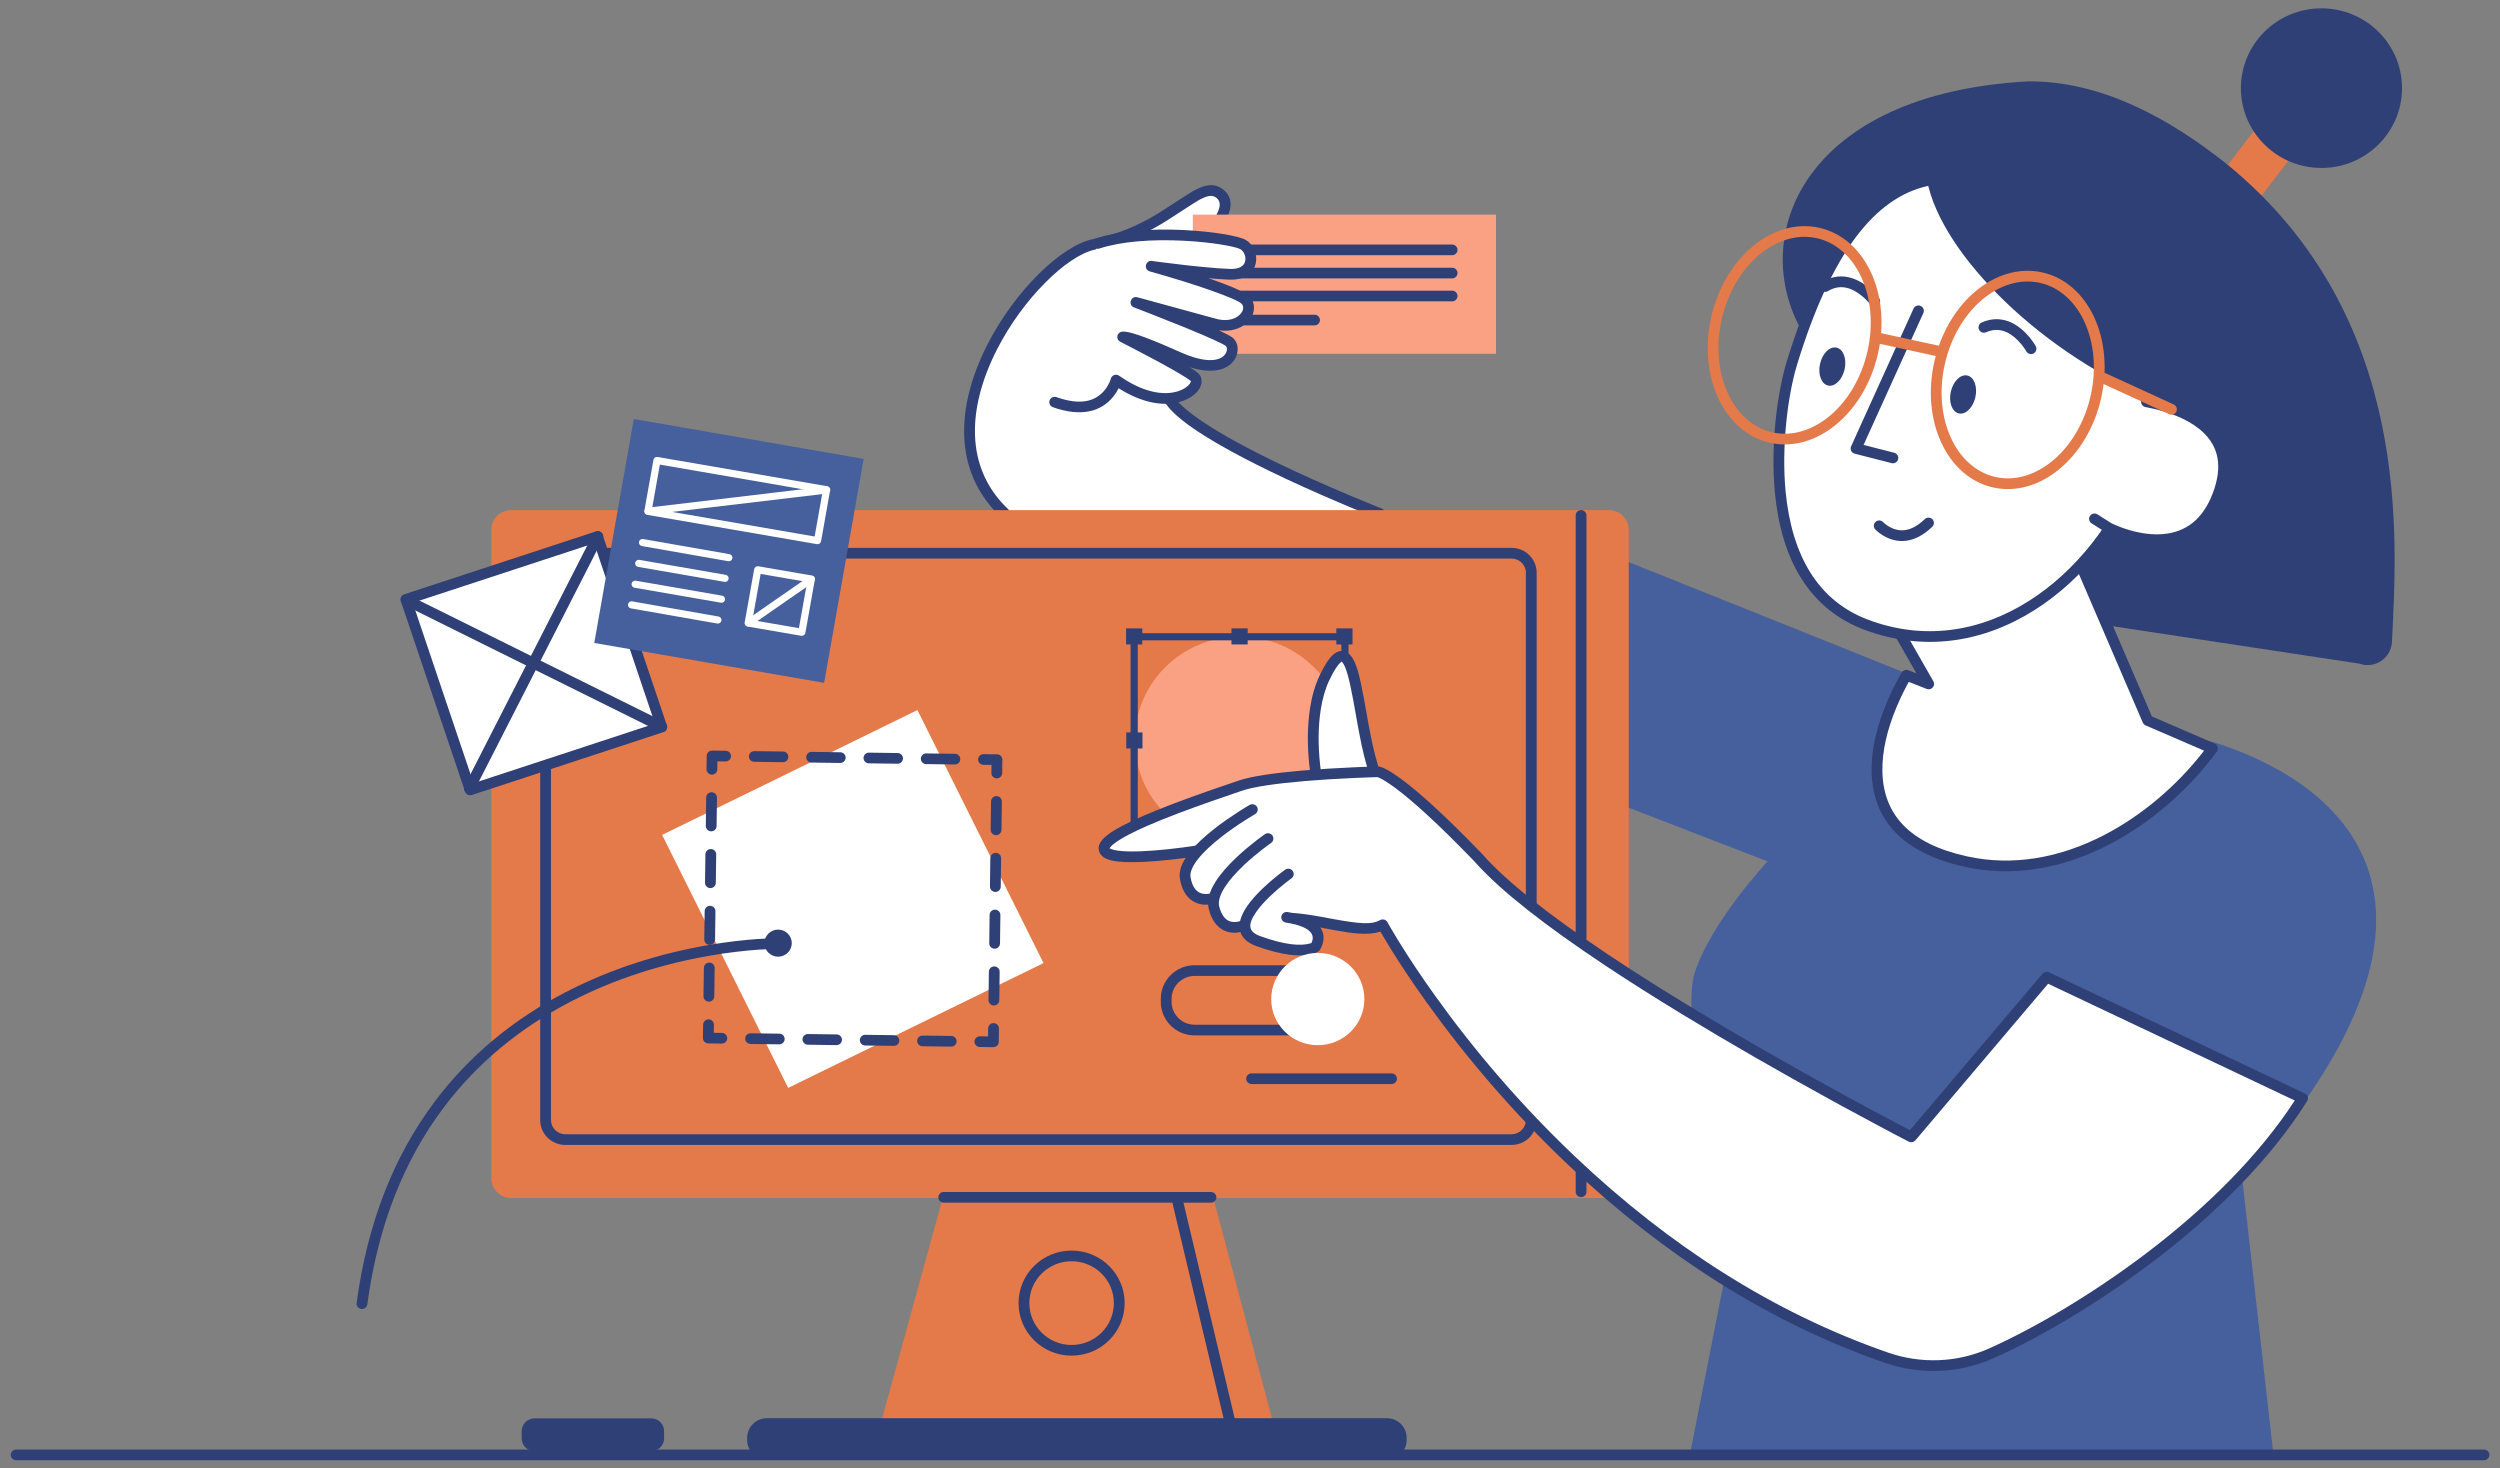 <svg width="172" height="101" viewBox="0 0 172 101" fill="none" xmlns="http://www.w3.org/2000/svg">
<rect x="0" y="0" width="172" height="101" fill="#808080" stroke="none"/>
<path fill-rule="evenodd" clip-rule="evenodd" d="M81.843 17.351C81.843 17.351 85.381 14.532 83.946 13.344C82.511 12.155 80.445 15.831 75.323 16.799C71.277 17.571 62.702 28.785 68.876 35.071C74.209 40.5 81.348 41.566 81.348 41.566L94.933 35.329C94.933 35.329 79.306 29.226 80.272 26.567C81.237 23.919 81.843 17.351 81.843 17.351Z" fill="white"/>
<path fill-rule="evenodd" clip-rule="evenodd" d="M82.107 13.132L82.067 13.155C81.637 13.404 80.046 14.466 79.565 14.753C78.208 15.563 76.888 16.114 75.372 16.415L75.252 16.439C73.022 16.864 69.802 20.039 67.936 23.702C65.693 28.104 65.696 32.36 68.61 35.328C69.651 36.388 70.803 37.329 72.047 38.159C74.067 39.507 76.229 40.501 78.391 41.198C79.104 41.427 79.769 41.608 80.372 41.746L80.485 41.772C80.658 41.81 80.816 41.843 80.958 41.871L81.135 41.904C81.208 41.917 81.261 41.925 81.293 41.93C81.365 41.941 81.438 41.931 81.504 41.9L95.089 35.663C95.378 35.53 95.373 35.125 95.09 34.996L95.028 34.971L94.746 34.859L94.441 34.736C93.974 34.547 93.456 34.334 92.901 34.1L92.781 34.05C91.063 33.325 89.346 32.557 87.744 31.781C86.539 31.197 85.448 30.63 84.496 30.09L84.377 30.022C81.768 28.528 80.402 27.293 80.621 26.691C80.951 25.785 81.257 24.403 81.54 22.663L81.557 22.56C81.739 21.427 81.901 20.215 82.041 19.002L82.092 18.552C82.104 18.443 82.115 18.336 82.126 18.232L82.184 17.679L82.198 17.537L82.187 17.546C82.274 17.474 82.37 17.391 82.473 17.299C82.767 17.038 83.062 16.755 83.338 16.459C83.717 16.053 84.031 15.656 84.259 15.275C84.787 14.39 84.836 13.602 84.184 13.062C83.612 12.588 82.97 12.655 82.107 13.132ZM75.334 17.173L75.392 17.161C77.052 16.847 78.485 16.256 79.948 15.383L80.002 15.35C80.579 14.999 82.154 13.948 82.468 13.774L82.55 13.73C83.123 13.426 83.44 13.404 83.708 13.626C84.011 13.877 83.986 14.288 83.62 14.901C83.423 15.231 83.139 15.589 82.793 15.96C82.534 16.237 82.256 16.505 81.977 16.752C81.912 16.81 81.85 16.863 81.793 16.913L81.709 16.984C81.661 17.024 81.627 17.051 81.61 17.064C81.532 17.127 81.482 17.218 81.473 17.318L81.435 17.705L81.399 18.052C81.374 18.289 81.347 18.541 81.316 18.805L81.303 18.919C81.174 20.041 81.026 21.163 80.86 22.219L80.824 22.444C80.543 24.19 80.239 25.572 79.922 26.442C79.507 27.586 81.007 28.942 84.006 30.659C85.001 31.229 86.148 31.826 87.418 32.441C88.937 33.178 90.558 33.906 92.185 34.597L92.61 34.777L92.996 34.939C93.207 35.027 93.411 35.111 93.609 35.192L94 35.352L81.296 41.185L81.211 41.17C81.067 41.144 80.903 41.111 80.718 41.07L80.648 41.055C80.037 40.918 79.356 40.735 78.621 40.498C76.52 39.822 74.42 38.856 72.462 37.549C71.259 36.747 70.146 35.837 69.142 34.815C66.486 32.111 66.484 28.184 68.598 24.033C70.353 20.588 73.373 17.595 75.334 17.173Z" fill="#2F4077"/>
<rect x="82.066" y="14.766" width="20.86" height="9.571" fill="#FAA184"/>
<path fill-rule="evenodd" clip-rule="evenodd" d="M90.442 21.652C90.647 21.652 90.813 21.817 90.813 22.02C90.813 22.216 90.658 22.376 90.464 22.387L90.442 22.388H84.738C84.533 22.388 84.367 22.223 84.367 22.02C84.367 21.824 84.521 21.664 84.716 21.653L84.738 21.652H90.442Z" fill="#2F4077"/>
<path fill-rule="evenodd" clip-rule="evenodd" d="M99.907 19.998C100.112 19.998 100.278 20.163 100.278 20.366C100.278 20.561 100.124 20.721 99.929 20.733L99.907 20.733H84.738C84.533 20.733 84.367 20.569 84.367 20.366C84.367 20.17 84.521 20.01 84.716 19.999L84.738 19.998H99.907Z" fill="#2F4077"/>
<path fill-rule="evenodd" clip-rule="evenodd" d="M99.907 18.418C100.112 18.418 100.278 18.583 100.278 18.786C100.278 18.981 100.124 19.142 99.929 19.153L99.907 19.153H84.738C84.533 19.153 84.367 18.989 84.367 18.786C84.367 18.59 84.521 18.43 84.716 18.419L84.738 18.418H99.907Z" fill="#2F4077"/>
<path fill-rule="evenodd" clip-rule="evenodd" d="M99.907 16.824C100.112 16.824 100.278 16.989 100.278 17.192C100.278 17.388 100.124 17.548 99.929 17.559L99.907 17.559H84.738C84.533 17.559 84.367 17.395 84.367 17.192C84.367 16.996 84.521 16.836 84.716 16.825L84.738 16.824H99.907Z" fill="#2F4077"/>
<path fill-rule="evenodd" clip-rule="evenodd" d="M75.52 16.751C78.985 15.623 84.738 16.383 85.517 16.825C86.297 17.266 86.421 18.932 84.602 18.871C82.783 18.81 79.207 18.32 79.207 18.32C81.929 19.079 85.295 20.182 85.715 20.673C86.359 21.42 85.282 22.829 83.439 22.253L78.156 20.807C78.156 20.807 83.934 23.013 84.565 23.516C85.196 24.03 84.565 26.138 81.063 24.57C77.562 23.001 77.24 23.185 77.24 23.185C77.24 23.185 81.422 25.305 82.165 25.93C82.907 26.555 80.556 28.798 76.782 26.151C76.782 26.151 76.09 28.92 72.563 27.67" fill="white"/>
<path fill-rule="evenodd" clip-rule="evenodd" d="M75.404 16.401C76.986 15.886 79.128 15.714 81.424 15.825L81.546 15.832C83.431 15.931 85.204 16.223 85.702 16.505C86.235 16.806 86.529 17.495 86.397 18.111C86.244 18.832 85.583 19.271 84.589 19.238L84.451 19.233C84.098 19.217 83.678 19.188 83.201 19.146L83.143 19.141L83.429 19.241C84.771 19.713 85.718 20.132 85.984 20.418L85.998 20.433C86.456 20.965 86.325 21.726 85.758 22.232C85.298 22.642 84.635 22.826 83.895 22.73L83.848 22.723L84.001 22.794C84.374 22.969 84.632 23.108 84.771 23.208L84.801 23.231C85.344 23.674 85.248 24.611 84.591 25.114C84.003 25.564 83.096 25.639 81.925 25.287L81.845 25.262L81.939 25.322C82.134 25.446 82.285 25.55 82.388 25.635L82.405 25.649C82.751 25.941 82.749 26.403 82.475 26.805C82.237 27.154 81.811 27.448 81.281 27.616C80.103 27.992 78.613 27.739 77.022 26.75L76.959 26.711L76.931 26.768C76.847 26.93 76.746 27.091 76.626 27.245L76.58 27.303C75.736 28.338 74.364 28.698 72.438 28.015C72.245 27.947 72.145 27.737 72.214 27.546C72.283 27.354 72.495 27.255 72.688 27.323C74.32 27.902 75.359 27.629 76.002 26.841C76.144 26.666 76.255 26.479 76.337 26.291C76.36 26.239 76.379 26.191 76.395 26.147L76.406 26.114C76.415 26.085 76.421 26.067 76.422 26.061C76.485 25.81 76.784 25.7 76.997 25.85C78.578 26.959 80.001 27.252 81.053 26.916C81.433 26.796 81.721 26.598 81.86 26.394C81.908 26.323 81.93 26.263 81.93 26.225L81.93 26.216C81.93 26.214 81.929 26.213 81.927 26.212L81.895 26.186C81.626 25.972 80.911 25.549 79.898 24.997L79.581 24.825C79.093 24.561 78.574 24.287 78.051 24.016L77.703 23.836L77.071 23.511C76.809 23.379 76.8 23.011 77.055 22.866C77.093 22.844 77.134 22.829 77.177 22.82L77.201 22.817C77.575 22.763 78.596 23.078 80.775 24.038L81.216 24.234C82.66 24.881 83.645 24.908 84.137 24.532C84.44 24.301 84.478 23.921 84.332 23.802C84.138 23.647 83.18 23.213 81.763 22.63L81.356 22.464L81.247 22.42C80.613 22.162 79.937 21.894 79.257 21.628L78.689 21.407L78.022 21.15C77.59 20.985 77.794 20.349 78.233 20.447L78.255 20.452L83.538 21.898L83.55 21.902C84.273 22.128 84.889 22.017 85.261 21.685C85.551 21.427 85.606 21.111 85.433 20.91C85.134 20.562 82.22 19.542 79.107 18.673C78.669 18.551 78.796 17.914 79.235 17.952L79.842 18.032L79.917 18.041C80.424 18.107 80.958 18.172 81.492 18.233L81.823 18.27C81.986 18.288 82.147 18.305 82.304 18.321L82.641 18.355C83.44 18.435 84.112 18.486 84.615 18.503C85.269 18.525 85.597 18.307 85.671 17.959C85.737 17.649 85.581 17.283 85.333 17.143C84.972 16.939 83.274 16.66 81.506 16.566C79.247 16.446 77.142 16.609 75.636 17.099C75.442 17.163 75.232 17.058 75.168 16.865C75.104 16.672 75.21 16.464 75.404 16.401Z" fill="#2F4077"/>
<path fill-rule="evenodd" clip-rule="evenodd" d="M116.263 100.085L118.961 86.371C118.961 86.371 115.447 70.428 116.598 66.911C117.748 63.394 121.608 59.264 121.608 59.264L110.547 54.987L110.362 38.014C112.378 38.773 132.694 46.947 132.694 46.947C132.694 46.947 149.731 50.244 152.491 51.126C160.001 53.541 171.99 61.249 154.272 81.139L156.4 99.975" fill="#465F9D"/>
<path fill-rule="evenodd" clip-rule="evenodd" d="M130.579 43.357L132.694 47.058L131.16 46.457C130.801 47.082 124.838 56.984 135.243 59.276C142.06 60.783 148.643 56.359 152.218 51.494L147.764 49.57L143.063 38.639L130.579 43.357Z" fill="white"/>
<path fill-rule="evenodd" clip-rule="evenodd" d="M130.446 43.012L130.425 43.02C130.228 43.109 130.147 43.347 130.256 43.536L131.854 46.332L131.297 46.114C131.132 46.05 130.945 46.109 130.849 46.255L130.787 46.361L130.733 46.456L130.705 46.505C130.628 46.641 130.549 46.785 130.466 46.943C130.24 47.372 130.02 47.832 129.814 48.323C129.133 49.945 128.736 51.565 128.766 53.092C128.831 56.343 130.821 58.677 135.163 59.633C138.462 60.363 141.874 59.78 145.118 58.099C147.982 56.615 150.599 54.321 152.518 51.709L152.531 51.69C152.653 51.502 152.577 51.247 152.367 51.156L148.048 49.29L143.404 38.493C143.326 38.311 143.117 38.223 142.93 38.294L130.446 43.012ZM142.861 39.107L147.423 49.713L147.434 49.736C147.473 49.811 147.537 49.871 147.616 49.906L151.641 51.644L151.616 51.677C149.794 54.033 147.386 56.094 144.774 57.447C141.678 59.052 138.441 59.605 135.324 58.916C131.311 58.032 129.567 55.984 129.509 53.078C129.48 51.667 129.854 50.141 130.499 48.606C130.697 48.135 130.908 47.694 131.124 47.283L131.163 47.209C131.189 47.16 131.215 47.112 131.24 47.066L131.324 46.915L132.558 47.398L132.577 47.405C132.895 47.512 133.186 47.171 133.017 46.875L131.114 43.546L142.861 39.107Z" fill="#2F4077"/>
<path fill-rule="evenodd" clip-rule="evenodd" d="M65.028 81.811L60.512 98.232H87.683L83.278 81.676L65.028 81.811Z" fill="#E4794A"/>
<path fill-rule="evenodd" clip-rule="evenodd" d="M73.726 86.039C71.71 86.039 70.076 87.658 70.076 89.654C70.076 91.651 71.71 93.269 73.726 93.269C75.742 93.269 77.376 91.651 77.376 89.654C77.376 87.658 75.742 86.039 73.726 86.039ZM73.726 86.774C75.332 86.774 76.634 88.064 76.634 89.654C76.634 91.245 75.332 92.534 73.726 92.534C72.121 92.534 70.819 91.245 70.819 89.654C70.819 88.064 72.121 86.774 73.726 86.774Z" fill="#2F4077"/>
<path fill-rule="evenodd" clip-rule="evenodd" d="M80.892 82.115C81.084 82.07 81.277 82.183 81.332 82.368L81.338 82.389L84.976 97.708C85.022 97.905 84.899 98.103 84.699 98.15C84.507 98.195 84.314 98.082 84.259 97.897L84.253 97.876L80.615 82.557C80.569 82.36 80.692 82.162 80.892 82.115Z" fill="#2F4077"/>
<path fill-rule="evenodd" clip-rule="evenodd" d="M110.696 82.424H35.161C34.419 82.424 33.8 81.811 33.8 81.076V36.444C33.8 35.696 34.419 35.096 35.161 35.096H110.696C111.438 35.096 112.057 35.696 112.057 36.444V81.076C112.057 81.811 111.451 82.424 110.696 82.424Z" fill="#E4794A"/>
<path fill-rule="evenodd" clip-rule="evenodd" d="M103.99 37.693H38.897C37.938 37.693 37.165 38.459 37.165 39.409V77.056C37.165 78.007 37.938 78.772 38.897 78.772H103.99C104.95 78.772 105.722 78.007 105.722 77.056V39.409C105.722 38.459 104.95 37.693 103.99 37.693ZM38.897 38.429H103.99C104.54 38.429 104.98 38.864 104.98 39.409V77.056C104.98 77.601 104.54 78.037 103.99 78.037H38.897C38.348 78.037 37.908 77.601 37.908 77.056V39.409C37.908 38.864 38.348 38.429 38.897 38.429Z" fill="#2F4077"/>
<path fill-rule="evenodd" clip-rule="evenodd" d="M108.778 35.096C108.976 35.096 109.137 35.249 109.149 35.442L109.149 35.463V81.995C109.149 82.198 108.983 82.363 108.778 82.363C108.58 82.363 108.419 82.21 108.407 82.017L108.407 81.995V35.463C108.407 35.26 108.573 35.096 108.778 35.096Z" fill="#2F4077"/>
<path fill-rule="evenodd" clip-rule="evenodd" d="M83.315 82.008C83.52 82.008 83.686 82.172 83.686 82.376C83.686 82.571 83.532 82.731 83.337 82.743L83.315 82.743H64.929C64.724 82.743 64.558 82.579 64.558 82.376C64.558 82.18 64.713 82.02 64.908 82.008L64.929 82.008H83.315Z" fill="#2F4077"/>
<path fill-rule="evenodd" clip-rule="evenodd" d="M85.282 58.088C89.266 58.088 92.496 54.889 92.496 50.943C92.496 46.998 89.266 43.799 85.282 43.799C81.299 43.799 78.069 46.998 78.069 50.943C78.069 54.889 81.299 58.088 85.282 58.088Z" fill="#FAA184"/>
<rect x="77.488" y="50.391" width="1.114" height="1.103" fill="#2F4077"/>
<rect x="91.889" y="50.391" width="1.114" height="1.103" fill="#2F4077"/>
<rect x="84.726" y="57.598" width="1.114" height="1.103" fill="#2F4077"/>
<rect x="84.726" y="43.234" width="1.114" height="1.103" fill="#2F4077"/>
<path fill-rule="evenodd" clip-rule="evenodd" d="M92.533 43.565H78.032C77.895 43.565 77.785 43.674 77.785 43.81V58.136C77.785 58.271 77.895 58.381 78.032 58.381H92.533C92.669 58.381 92.78 58.271 92.78 58.136V43.81C92.78 43.674 92.669 43.565 92.533 43.565ZM92.285 44.054V57.89H78.279V44.054H92.285Z" fill="#2F4077"/>
<rect x="77.475" y="43.234" width="1.114" height="1.103" fill="#2F4077"/>
<rect x="91.939" y="43.234" width="1.114" height="1.103" fill="#2F4077"/>
<rect x="77.475" y="57.621" width="1.114" height="1.103" fill="#2F4077"/>
<rect x="91.939" y="57.621" width="1.114" height="1.103" fill="#2F4077"/>
<path fill-rule="evenodd" clip-rule="evenodd" d="M95.416 100.428H52.767C52.012 100.428 51.406 99.827 51.406 99.08V98.92C51.406 98.173 52.012 97.572 52.767 97.572H95.416C96.17 97.572 96.777 98.173 96.777 98.92V99.08C96.777 99.827 96.17 100.428 95.416 100.428Z" fill="#2F4077"/>
<path fill-rule="evenodd" clip-rule="evenodd" d="M90.541 53.294C90.541 53.294 89.848 49.312 91.122 46.64C93.931 40.733 93.077 54.312 95.923 54.826" fill="white"/>
<path fill-rule="evenodd" clip-rule="evenodd" d="M91.785 44.989C92.189 44.675 92.629 44.734 92.941 45.118C93.301 45.56 93.528 46.382 93.839 48.068L94.173 49.932L94.222 50.193C94.743 52.929 95.271 54.309 95.968 54.461L95.99 54.465C96.191 54.502 96.325 54.693 96.288 54.893C96.251 55.093 96.058 55.225 95.856 55.188C95.155 55.062 94.653 54.414 94.249 53.329C93.962 52.558 93.734 51.617 93.478 50.253L93.399 49.823C93.312 49.342 93.164 48.503 93.136 48.35L93.096 48.133C92.824 46.672 92.612 45.903 92.374 45.594L92.331 45.539C92.311 45.515 92.306 45.517 92.277 45.541L92.244 45.567C92.044 45.723 91.776 46.129 91.458 46.798C91.178 47.383 90.983 48.072 90.864 48.842C90.679 50.039 90.688 51.326 90.816 52.54L90.831 52.679C90.844 52.793 90.858 52.898 90.871 52.995L90.892 53.139L90.907 53.233C90.941 53.433 90.806 53.623 90.604 53.657C90.402 53.692 90.21 53.557 90.175 53.357L90.16 53.267C90.156 53.236 90.15 53.198 90.144 53.156C90.121 52.997 90.099 52.816 90.078 52.616C89.944 51.345 89.934 49.999 90.13 48.731C90.259 47.895 90.474 47.139 90.787 46.484C91.15 45.72 91.471 45.234 91.785 44.989Z" fill="#2F4077"/>
<path fill-rule="evenodd" clip-rule="evenodd" d="M140.811 67.23L131.494 78.222C131.494 78.222 107.912 66.065 101.726 59.031C96.059 53.149 94.797 53.1 94.797 53.1C94.797 53.1 87.571 53.271 85.295 54.068C83.018 54.852 75.558 57.303 75.978 58.48C76.275 59.313 80.346 58.847 82.437 58.529L86.371 63.627C86.371 63.627 88.227 63.1 89.291 63.21C91.481 63.431 93.906 64.301 95.131 63.627C95.131 63.627 107.083 85.538 129.774 93.406C132.138 94.227 134.723 94.129 137 93.112C142.63 90.6 153.072 84.043 158.417 75.563L140.811 67.23Z" fill="white"/>
<path fill-rule="evenodd" clip-rule="evenodd" d="M85.258 53.69L83.353 54.344L83.307 54.36C82.405 54.674 81.592 54.967 80.82 55.26L80.54 55.367C79.895 55.615 79.304 55.854 78.771 56.084L78.658 56.133C76.414 57.114 75.351 57.824 75.628 58.601C75.85 59.223 76.829 59.37 78.549 59.302L78.67 59.297C79.68 59.251 80.882 59.123 82.063 58.954L82.275 58.923L86.076 63.848C86.164 63.962 86.309 64.014 86.449 63.984L86.64 63.934C86.665 63.927 86.691 63.92 86.718 63.914C86.912 63.864 87.123 63.815 87.343 63.769C87.655 63.703 87.959 63.65 88.243 63.614C88.647 63.562 88.992 63.547 89.252 63.574C89.549 63.604 89.863 63.647 90.219 63.706L90.443 63.743C90.61 63.772 90.784 63.803 91.011 63.846L91.935 64.017C92.649 64.145 92.989 64.192 93.426 64.225L93.498 64.23C94.07 64.267 94.544 64.232 94.94 64.105L94.971 64.095L95.017 64.174C95.191 64.475 95.4 64.823 95.642 65.216L95.793 65.457C96.454 66.514 97.231 67.677 98.123 68.924C100.867 72.756 104.134 76.588 107.916 80.166C114.35 86.251 121.6 90.96 129.652 93.751C132.111 94.606 134.795 94.499 137.153 93.445C140.393 92 144.396 89.623 148.041 86.866C152.536 83.465 156.25 79.693 158.732 75.756C158.849 75.57 158.777 75.324 158.577 75.23L140.971 66.896L140.949 66.887C140.801 66.828 140.63 66.869 140.527 66.992L131.402 77.758L130.738 77.41L130.327 77.193C129.26 76.629 128.072 75.99 126.792 75.291C123.136 73.292 119.48 71.201 116.069 69.122L115.613 68.844C113.953 67.826 112.394 66.836 110.953 65.88L110.578 65.631C106.568 62.951 103.626 60.631 102.006 58.788L101.994 58.776L101.746 58.519C99.421 56.12 97.674 54.535 96.421 53.609L96.324 53.538C95.564 52.986 95.103 52.762 94.845 52.733L94.823 52.731L94.805 52.73L94.778 52.731L94.399 52.742L93.951 52.757C93.711 52.766 93.456 52.776 93.19 52.788C91.992 52.841 90.794 52.913 89.675 53.008L89.575 53.016C87.618 53.185 86.129 53.405 85.258 53.69ZM94.766 53.467L94.772 53.469C94.811 53.48 94.863 53.501 94.929 53.532L94.958 53.546C95.194 53.661 95.513 53.859 95.925 54.16L96.02 54.23C97.234 55.134 98.939 56.685 101.211 59.029L101.451 59.276L101.551 59.389C103.278 61.31 106.31 63.679 110.413 66.407L110.54 66.491C112.121 67.54 113.841 68.628 115.68 69.749C118.98 71.76 122.506 73.78 126.041 75.719L126.752 76.109C127.756 76.656 128.7 77.164 129.57 77.626L130.229 77.975C130.448 78.09 130.65 78.196 130.835 78.293L131.323 78.547L131.344 78.557C131.494 78.623 131.672 78.583 131.778 78.457L140.91 67.682L157.879 75.714L157.863 75.739C155.437 79.459 151.876 83.038 147.59 86.282C143.99 89.005 140.035 91.352 136.848 92.775C134.665 93.75 132.178 93.85 129.897 93.058C121.953 90.303 114.791 85.652 108.429 79.634C104.684 76.091 101.447 72.294 98.728 68.498C97.778 67.17 96.959 65.937 96.275 64.832L96.175 64.669C95.995 64.375 95.836 64.109 95.698 63.871L95.588 63.683C95.566 63.644 95.545 63.607 95.526 63.573L95.458 63.45C95.363 63.277 95.148 63.209 94.971 63.293L94.912 63.324C94.347 63.616 93.612 63.574 91.679 63.222L90.836 63.066C90.695 63.04 90.57 63.018 90.442 62.997C90.029 62.928 89.669 62.877 89.329 62.843C89.002 62.809 88.604 62.826 88.147 62.885C87.842 62.924 87.52 62.98 87.189 63.049L87.091 63.07C86.928 63.105 86.771 63.142 86.622 63.179L86.515 63.206L82.732 58.304C82.649 58.197 82.514 58.143 82.38 58.164C81.043 58.367 79.643 58.523 78.52 58.567L78.364 58.572C77.751 58.592 77.246 58.574 76.874 58.519C76.672 58.488 76.516 58.447 76.412 58.399L76.393 58.39C76.375 58.381 76.359 58.372 76.347 58.364L76.342 58.359L76.346 58.352C76.356 58.334 76.371 58.31 76.393 58.283C76.485 58.168 76.653 58.026 76.889 57.868C77.339 57.568 78.011 57.223 78.874 56.843L78.958 56.806C79.582 56.533 80.294 56.247 81.085 55.947C81.802 55.675 82.557 55.402 83.386 55.112L85.417 54.413C86.21 54.136 87.728 53.911 89.738 53.74C90.767 53.653 91.865 53.585 92.968 53.534L93.447 53.513C93.704 53.502 93.949 53.493 94.179 53.485L94.652 53.47L94.766 53.467Z" fill="#2F4077"/>
<path fill-rule="evenodd" clip-rule="evenodd" d="M86.161 55.697C86.161 55.697 81.2 58.528 81.546 60.428C81.892 62.327 83.414 61.812 83.414 61.812" fill="white"/>
<path fill-rule="evenodd" clip-rule="evenodd" d="M86.483 55.514C86.581 55.684 86.528 55.898 86.365 56.005L86.186 56.111L86.154 56.13C85.999 56.223 85.825 56.33 85.638 56.449C85.104 56.79 84.57 57.16 84.073 57.545C83.36 58.098 82.786 58.634 82.403 59.127C82.018 59.624 81.853 60.045 81.911 60.363C82.024 60.983 82.264 61.306 82.587 61.439C82.785 61.52 83.008 61.526 83.214 61.484C83.231 61.481 83.247 61.477 83.261 61.474L83.294 61.465C83.488 61.399 83.699 61.502 83.765 61.694C83.832 61.886 83.728 62.095 83.534 62.161L83.502 62.171C83.466 62.182 83.418 62.194 83.361 62.205C83.023 62.273 82.658 62.263 82.303 62.118C81.734 61.885 81.337 61.349 81.181 60.493C81.078 59.929 81.314 59.324 81.814 58.679C82.242 58.128 82.858 57.553 83.616 56.966C84.132 56.566 84.684 56.184 85.236 55.831L85.378 55.741C85.494 55.668 85.605 55.6 85.708 55.538L85.893 55.427L85.976 55.379C86.153 55.278 86.38 55.338 86.483 55.514Z" fill="#2F4077"/>
<path fill-rule="evenodd" clip-rule="evenodd" d="M87.237 57.695C87.237 57.695 83.043 60.587 83.525 62.462C84.008 64.338 85.493 63.7 85.493 63.7" fill="white"/>
<path fill-rule="evenodd" clip-rule="evenodd" d="M87.542 57.484C87.659 57.65 87.618 57.88 87.449 57.996L87.345 58.069L87.295 58.105C87.17 58.196 87.03 58.3 86.879 58.417C86.449 58.75 86.018 59.111 85.617 59.487C85.034 60.035 84.566 60.565 84.257 61.055C83.923 61.583 83.798 62.03 83.885 62.37C84.032 62.943 84.273 63.247 84.576 63.37C84.782 63.454 85.016 63.453 85.237 63.395C85.279 63.384 85.311 63.374 85.33 63.367L85.345 63.361C85.533 63.281 85.752 63.366 85.833 63.553C85.915 63.739 85.828 63.955 85.64 64.036C85.593 64.056 85.52 64.082 85.425 64.107C85.06 64.201 84.67 64.204 84.293 64.05C83.76 63.833 83.368 63.338 83.166 62.552C83.019 61.98 83.197 61.347 83.628 60.665C83.975 60.115 84.482 59.54 85.107 58.953C85.526 58.56 85.975 58.184 86.423 57.837L86.538 57.749C86.652 57.662 86.758 57.583 86.857 57.512L86.934 57.456L87.025 57.392C87.193 57.276 87.425 57.317 87.542 57.484Z" fill="#2F4077"/>
<path fill-rule="evenodd" clip-rule="evenodd" d="M88.635 60.133C88.635 60.133 83.637 63.687 86.582 64.753C89.526 65.819 90.491 65.157 90.491 65.157C90.491 65.157 91.605 63.576 88.524 63.111" fill="white"/>
<path fill-rule="evenodd" clip-rule="evenodd" d="M88.937 59.919C89.052 60.078 89.021 60.296 88.871 60.418L88.756 60.502L88.731 60.521C88.631 60.595 88.521 60.68 88.401 60.775C88.06 61.045 87.719 61.337 87.402 61.64C86.978 62.045 86.632 62.435 86.39 62.796C85.829 63.633 85.886 64.11 86.709 64.408C88.383 65.014 89.493 65.101 90.14 64.907L90.181 64.894C90.194 64.89 90.205 64.886 90.215 64.883L90.225 64.879L90.239 64.85L90.248 64.83C90.335 64.628 90.345 64.428 90.245 64.249C90.059 63.916 89.508 63.632 88.468 63.475C88.265 63.444 88.126 63.257 88.157 63.056C88.188 62.855 88.377 62.717 88.58 62.748C89.825 62.936 90.576 63.323 90.894 63.892C91.122 64.299 91.099 64.726 90.931 65.118C90.883 65.229 90.834 65.314 90.796 65.368C90.77 65.404 90.739 65.435 90.703 65.46C90.634 65.507 90.519 65.562 90.355 65.611C89.539 65.855 88.269 65.756 86.454 65.099C85.101 64.609 84.976 63.575 85.772 62.389C86.048 61.978 86.428 61.549 86.886 61.111C87.222 60.791 87.58 60.484 87.938 60.2C88.027 60.129 88.112 60.064 88.191 60.003L88.311 59.914L88.419 59.835C88.585 59.716 88.817 59.754 88.937 59.919Z" fill="#2F4077"/>
<path fill-rule="evenodd" clip-rule="evenodd" d="M123.279 24.999C122.487 27.597 120.223 39.925 128.413 42.989C136.604 46.053 144.312 39.913 147.22 32.315C150.127 24.717 148.309 17.303 143.162 15.244C138.027 13.185 129.02 6.188 123.279 24.999Z" fill="white"/>
<path fill-rule="evenodd" clip-rule="evenodd" d="M132.444 12.082C128.555 12.959 125.413 16.863 122.996 24.654L122.923 24.892C122.262 27.063 121.809 30.693 122.108 33.853C122.55 38.517 124.484 41.911 128.282 43.332C132.273 44.825 136.364 44.264 139.998 41.959C143.325 39.849 146.059 36.384 147.567 32.444C150.526 24.712 148.689 17.057 143.301 14.902L143.157 14.844C142.882 14.73 142.582 14.598 142.213 14.428L141.81 14.24C141.469 14.081 140.814 13.773 140.574 13.663L140.362 13.566C138.934 12.916 137.84 12.5 136.711 12.22C135.196 11.844 133.79 11.779 132.444 12.082ZM123.612 25.177L123.634 25.104C125.991 17.381 128.992 13.614 132.609 12.799C133.831 12.524 135.121 12.583 136.531 12.933C137.633 13.207 138.716 13.622 140.157 14.282L140.634 14.503C141.05 14.697 141.609 14.96 141.696 15L141.98 15.131C142.387 15.318 142.714 15.46 143.022 15.584C147.972 17.564 149.705 24.783 146.873 32.184C145.42 35.98 142.787 39.317 139.598 41.34C136.154 43.524 132.307 44.051 128.545 42.644C125.056 41.339 123.265 38.196 122.847 33.784C122.561 30.761 122.989 27.271 123.612 25.177Z" fill="#2F4077"/>
<rect width="3.132" height="5.509" transform="matrix(0.799 0.602 -0.609 0.793 155.526 8.412)" fill="#E4794A"/>
<path fill-rule="evenodd" clip-rule="evenodd" d="M159.716 11.555C162.777 11.555 165.259 9.097 165.259 6.064C165.259 3.032 162.777 0.574 159.716 0.574C156.655 0.574 154.173 3.032 154.173 6.064C154.173 9.097 156.655 11.555 159.716 11.555Z" fill="#2F4077"/>
<path fill-rule="evenodd" clip-rule="evenodd" d="M153.258 11.333C149.237 8.123 144.56 5.561 139.549 5.598C124.095 6.431 120.223 16.235 123.996 22.828C126.508 15.794 129.552 13.086 132.583 12.424C133.585 17.596 140.687 24.483 148.457 27.571C148.445 27.645 148.432 27.718 148.42 27.792C150.659 28.355 153.951 29.838 152.713 33.674C151.006 38.98 145.797 36.64 145.141 36.321C144.547 37.216 143.879 38.061 143.149 38.833L145.116 43.049L162.327 45.659C163.378 46.039 164.504 45.292 164.566 44.176C164.888 37.24 166.113 21.86 153.258 11.333Z" fill="#2F4077"/>
<path fill-rule="evenodd" clip-rule="evenodd" d="M144.102 35.696L145.067 36.309C145.067 36.309 150.882 39.36 152.713 33.699C154.099 29.397 149.83 28.049 147.678 27.645" fill="white"/>
<path fill-rule="evenodd" clip-rule="evenodd" d="M147.313 27.577C147.351 27.377 147.545 27.246 147.747 27.284C149.301 27.576 150.713 28.095 151.755 28.924C153.213 30.084 153.742 31.716 153.067 33.811C152.355 36.011 151.002 37.168 149.219 37.438C148.161 37.598 147.043 37.435 145.951 37.068C145.672 36.974 145.416 36.874 145.188 36.773L145.091 36.73C145.012 36.694 144.95 36.664 144.908 36.642L144.88 36.627L144.867 36.619L143.902 36.006C143.729 35.897 143.679 35.669 143.789 35.498C143.896 35.334 144.113 35.281 144.283 35.376L144.302 35.387L145.253 35.991L145.301 36.014L145.37 36.047C145.407 36.065 145.447 36.083 145.49 36.102C145.698 36.194 145.933 36.286 146.189 36.372C147.178 36.704 148.184 36.85 149.107 36.711C150.61 36.484 151.734 35.523 152.36 33.587C152.939 31.788 152.513 30.47 151.29 29.497C150.362 28.759 149.053 28.278 147.608 28.006C147.407 27.968 147.275 27.776 147.313 27.577Z" fill="#2F4077"/>
<path fill-rule="evenodd" clip-rule="evenodd" d="M132.423 35.716C132.57 35.574 132.805 35.577 132.948 35.722C133.091 35.868 133.088 36.101 132.941 36.242C131.743 37.398 130.538 37.45 129.521 36.822C129.384 36.738 129.263 36.647 129.158 36.556C129.093 36.5 129.046 36.453 129.017 36.422C128.879 36.272 128.89 36.04 129.042 35.903C129.188 35.772 129.411 35.777 129.55 35.911L129.585 35.947C129.599 35.96 129.62 35.98 129.647 36.003C129.723 36.069 129.812 36.136 129.913 36.198C130.656 36.656 131.485 36.62 132.423 35.716Z" fill="#2F4077"/>
<path fill-rule="evenodd" clip-rule="evenodd" d="M131.651 21.233C131.734 21.048 131.954 20.965 132.141 21.048C132.321 21.128 132.406 21.333 132.336 21.514L132.328 21.534L128.214 30.61L130.325 31.15C130.517 31.199 130.634 31.387 130.596 31.577L130.592 31.598C130.542 31.788 130.352 31.904 130.161 31.867L130.139 31.862L127.603 31.212C127.387 31.157 127.271 30.929 127.349 30.726L127.357 30.706L131.651 21.233Z" fill="#2F4077"/>
<path fill-rule="evenodd" clip-rule="evenodd" d="M136.343 22.187C137.48 21.691 138.51 22.046 139.362 22.907C139.557 23.105 139.729 23.315 139.875 23.526L139.917 23.588C139.984 23.687 140.032 23.767 140.061 23.819C140.158 23.997 140.091 24.221 139.911 24.317C139.738 24.41 139.522 24.353 139.419 24.189L139.383 24.127L139.375 24.113C139.344 24.062 139.307 24.005 139.264 23.943C139.14 23.765 138.995 23.587 138.831 23.421C138.175 22.757 137.45 22.508 136.642 22.86C136.455 22.942 136.236 22.858 136.153 22.672C136.07 22.486 136.156 22.269 136.343 22.187Z" fill="#2F4077"/>
<path fill-rule="evenodd" clip-rule="evenodd" d="M125.373 19.402C126.471 18.734 127.573 18.985 128.554 19.778C128.751 19.937 128.928 20.107 129.082 20.278L129.131 20.332C129.2 20.41 129.25 20.473 129.282 20.515C129.403 20.678 129.368 20.909 129.202 21.029C129.044 21.145 128.823 21.117 128.698 20.969L128.648 20.906C128.615 20.865 128.576 20.819 128.53 20.769C128.4 20.625 128.25 20.482 128.085 20.348C127.323 19.732 126.542 19.554 125.762 20.029C125.587 20.135 125.359 20.081 125.252 19.908C125.144 19.735 125.199 19.509 125.373 19.402Z" fill="#2F4077"/>
<path fill-rule="evenodd" clip-rule="evenodd" d="M135.907 27.323C136.066 26.602 135.817 25.935 135.35 25.834C134.883 25.732 134.375 26.234 134.215 26.955C134.055 27.676 134.305 28.342 134.772 28.444C135.239 28.545 135.747 28.043 135.907 27.323Z" fill="#2F4077"/>
<path fill-rule="evenodd" clip-rule="evenodd" d="M126.91 25.404C127.069 24.684 126.82 24.017 126.353 23.916C125.885 23.814 125.377 24.316 125.218 25.037C125.058 25.758 125.308 26.424 125.775 26.526C126.242 26.627 126.75 26.125 126.91 25.404Z" fill="#2F4077"/>
<path fill-rule="evenodd" clip-rule="evenodd" d="M133.084 24.876C132.16 28.945 133.947 32.836 137.14 33.54C140.334 34.243 143.633 31.472 144.556 27.403C145.48 23.334 143.693 19.442 140.5 18.739C137.306 18.035 134.007 20.807 133.084 24.876ZM133.807 25.035C134.649 21.327 137.593 18.853 140.336 19.458C143.08 20.062 144.675 23.535 143.833 27.243C142.991 30.952 140.047 33.425 137.303 32.821C134.56 32.217 132.965 28.744 133.807 25.035Z" fill="#E4794A"/>
<path fill-rule="evenodd" clip-rule="evenodd" d="M117.733 21.803C116.809 25.872 118.596 29.764 121.789 30.467C124.983 31.171 128.282 28.399 129.205 24.33C130.129 20.262 128.342 16.37 125.149 15.667C121.955 14.963 118.656 17.735 117.733 21.803ZM118.456 21.963C119.298 18.254 122.242 15.781 124.986 16.385C127.729 16.99 129.324 20.463 128.482 24.171C127.64 27.88 124.696 30.353 121.953 29.749C119.209 29.144 117.614 25.671 118.456 21.963Z" fill="#E4794A"/>
<path fill-rule="evenodd" clip-rule="evenodd" d="M128.929 23.191C128.972 23 129.157 22.877 129.35 22.907L129.371 22.911L133.652 23.842C133.853 23.886 133.979 24.082 133.935 24.28C133.893 24.472 133.707 24.595 133.515 24.565L133.493 24.561L129.212 23.629C129.012 23.586 128.885 23.39 128.929 23.191Z" fill="#E4794A"/>
<path fill-rule="evenodd" clip-rule="evenodd" d="M144.359 25.85C144.442 25.672 144.65 25.591 144.832 25.662L144.852 25.671L149.553 27.828C149.739 27.913 149.82 28.132 149.734 28.316C149.651 28.494 149.443 28.574 149.261 28.503L149.241 28.495L144.54 26.338C144.354 26.253 144.273 26.034 144.359 25.85Z" fill="#E4794A"/>
<rect width="19.562" height="19.449" transform="matrix(-0.898 0.439 -0.446 -0.895 71.794 66.26)" fill="white"/>
<path fill-rule="evenodd" clip-rule="evenodd" d="M48.751 70.133C48.949 70.135 49.108 70.291 49.117 70.484L49.117 70.505L49.11 71.057L49.666 71.064C49.864 71.067 50.024 71.222 50.032 71.415L50.033 71.437C50.03 71.632 49.873 71.79 49.678 71.799L49.657 71.799L48.729 71.787C48.531 71.785 48.371 71.629 48.363 71.436L48.362 71.415L48.375 70.496C48.378 70.293 48.546 70.13 48.751 70.133Z" fill="#2F4077"/>
<path fill-rule="evenodd" clip-rule="evenodd" d="M51.636 71.825L53.608 71.851C53.813 71.854 53.981 71.692 53.984 71.489C53.987 71.285 53.823 71.119 53.618 71.116L51.646 71.09C51.441 71.087 51.273 71.249 51.27 71.453C51.267 71.656 51.431 71.822 51.636 71.825ZM55.58 71.877L57.551 71.904C57.756 71.906 57.925 71.744 57.927 71.541C57.93 71.338 57.766 71.171 57.561 71.168L55.589 71.142C55.385 71.139 55.216 71.302 55.213 71.505C55.211 71.708 55.374 71.875 55.58 71.877ZM59.523 71.93L61.494 71.956C61.699 71.959 61.868 71.796 61.87 71.593C61.873 71.39 61.709 71.223 61.504 71.221L59.533 71.195C59.328 71.192 59.159 71.354 59.157 71.557C59.154 71.76 59.318 71.927 59.523 71.93ZM63.466 71.982L65.438 72.008C65.643 72.011 65.811 71.849 65.814 71.645C65.817 71.442 65.653 71.276 65.448 71.273L63.476 71.247C63.271 71.244 63.103 71.406 63.1 71.609C63.097 71.812 63.261 71.979 63.466 71.982Z" fill="#2F4077"/>
<path fill-rule="evenodd" clip-rule="evenodd" d="M68.362 70.391C68.559 70.393 68.719 70.548 68.727 70.742L68.728 70.763L68.715 71.682C68.713 71.878 68.556 72.036 68.361 72.045L68.339 72.045L67.411 72.033C67.206 72.03 67.042 71.863 67.045 71.66C67.048 71.464 67.204 71.306 67.399 71.298L67.421 71.297L67.978 71.305L67.986 70.753C67.988 70.558 68.145 70.4 68.34 70.391L68.362 70.391Z" fill="#2F4077"/>
<path fill-rule="evenodd" clip-rule="evenodd" d="M68.752 68.814L68.777 66.861C68.78 66.658 68.616 66.492 68.411 66.489C68.206 66.486 68.037 66.649 68.035 66.852L68.01 68.805C68.008 69.008 68.172 69.174 68.377 69.177C68.582 69.18 68.75 69.017 68.752 68.814ZM68.802 64.908L68.827 62.955C68.829 62.752 68.665 62.586 68.46 62.583C68.255 62.581 68.087 62.743 68.084 62.946L68.06 64.899C68.057 65.102 68.221 65.269 68.426 65.271C68.631 65.274 68.799 65.111 68.802 64.908ZM68.851 61.002L68.876 59.05C68.879 58.846 68.715 58.68 68.51 58.677C68.305 58.675 68.136 58.837 68.134 59.04L68.109 60.993C68.107 61.196 68.271 61.363 68.476 61.365C68.681 61.368 68.849 61.206 68.851 61.002ZM68.901 57.097L68.926 55.144C68.928 54.941 68.764 54.774 68.559 54.772C68.354 54.769 68.186 54.931 68.183 55.135L68.159 57.087C68.156 57.291 68.32 57.457 68.525 57.46C68.73 57.462 68.898 57.3 68.901 57.097Z" fill="#2F4077"/>
<path fill-rule="evenodd" clip-rule="evenodd" d="M67.669 51.885L68.597 51.897C68.794 51.9 68.954 52.055 68.963 52.248L68.963 52.27L68.951 53.189C68.948 53.392 68.779 53.554 68.574 53.551C68.377 53.549 68.217 53.394 68.209 53.2L68.208 53.179L68.216 52.627L67.659 52.62C67.461 52.617 67.302 52.462 67.293 52.269L67.293 52.248C67.295 52.052 67.452 51.894 67.647 51.885L67.669 51.885Z" fill="#2F4077"/>
<path fill-rule="evenodd" clip-rule="evenodd" d="M65.701 51.861L63.73 51.835C63.525 51.832 63.356 51.994 63.354 52.197C63.351 52.4 63.515 52.567 63.72 52.57L65.692 52.596C65.897 52.599 66.065 52.436 66.068 52.233C66.07 52.03 65.906 51.864 65.701 51.861ZM61.758 51.809L59.787 51.782C59.582 51.78 59.413 51.942 59.41 52.145C59.408 52.348 59.572 52.515 59.777 52.518L61.748 52.544C61.953 52.547 62.122 52.384 62.124 52.181C62.127 51.978 61.963 51.811 61.758 51.809ZM57.815 51.756L55.843 51.73C55.638 51.727 55.47 51.89 55.467 52.093C55.464 52.296 55.628 52.463 55.833 52.465L57.805 52.492C58.01 52.494 58.178 52.332 58.181 52.129C58.184 51.926 58.02 51.759 57.815 51.756ZM53.872 51.704L51.9 51.678C51.695 51.675 51.527 51.837 51.524 52.041C51.521 52.243 51.685 52.41 51.89 52.413L53.862 52.439C54.067 52.442 54.235 52.279 54.238 52.077C54.241 51.873 54.077 51.707 53.872 51.704Z" fill="#2F4077"/>
<path fill-rule="evenodd" clip-rule="evenodd" d="M48.998 51.641L49.926 51.653C50.131 51.656 50.295 51.822 50.292 52.025C50.29 52.221 50.133 52.379 49.938 52.388L49.916 52.388L49.359 52.381L49.352 52.932C49.35 53.128 49.193 53.286 48.998 53.295L48.976 53.295C48.779 53.292 48.619 53.137 48.61 52.944L48.61 52.922L48.622 52.003C48.625 51.808 48.782 51.65 48.977 51.641L48.998 51.641Z" fill="#2F4077"/>
<path fill-rule="evenodd" clip-rule="evenodd" d="M48.585 54.87L48.559 56.823C48.556 57.026 48.72 57.193 48.925 57.196C49.13 57.199 49.298 57.036 49.301 56.833L49.328 54.88C49.33 54.677 49.166 54.511 48.961 54.508C48.756 54.505 48.588 54.667 48.585 54.87ZM48.532 58.776L48.506 60.729C48.503 60.932 48.667 61.099 48.872 61.102C49.077 61.104 49.246 60.942 49.248 60.739L49.275 58.786C49.278 58.583 49.114 58.416 48.908 58.414C48.704 58.411 48.535 58.573 48.532 58.776ZM48.48 62.682L48.453 64.635C48.45 64.838 48.614 65.005 48.819 65.007C49.024 65.01 49.193 64.848 49.196 64.645L49.222 62.692C49.225 62.489 49.061 62.322 48.856 62.319C48.651 62.317 48.482 62.479 48.48 62.682ZM48.427 66.588L48.4 68.541C48.398 68.744 48.562 68.91 48.767 68.913C48.972 68.916 49.14 68.754 49.143 68.55L49.169 66.598C49.172 66.395 49.008 66.228 48.803 66.225C48.598 66.222 48.43 66.385 48.427 66.588Z" fill="#2F4077"/>
<path fill-rule="evenodd" clip-rule="evenodd" d="M53.444 64.545L53.588 64.545C53.793 64.547 53.957 64.714 53.955 64.917C53.953 65.113 53.796 65.271 53.601 65.28L53.572 65.28L53.495 65.28L53.444 65.281C53.362 65.282 53.27 65.283 53.166 65.287L53.008 65.292C52.766 65.301 52.497 65.315 52.205 65.336C51.209 65.405 50.109 65.533 48.932 65.734C45.618 66.299 42.314 67.326 39.232 68.928C35.79 70.717 32.833 73.123 30.505 76.227C27.793 79.842 26 84.317 25.272 89.741C25.245 89.942 25.058 90.083 24.855 90.057C24.652 90.03 24.509 89.845 24.536 89.644C25.28 84.099 27.121 79.505 29.909 75.789C32.307 72.592 35.351 70.115 38.887 68.277C42.043 66.637 45.42 65.587 48.806 65.009C50.008 64.804 51.132 64.674 52.152 64.602C52.487 64.579 52.791 64.563 53.063 64.554L53.229 64.549C53.311 64.547 53.382 64.546 53.444 64.545Z" fill="#2F4077"/>
<path fill-rule="evenodd" clip-rule="evenodd" d="M53.534 65.82C54.053 65.82 54.474 65.403 54.474 64.888C54.474 64.374 54.053 63.957 53.534 63.957C53.015 63.957 52.594 64.374 52.594 64.888C52.594 65.403 53.015 65.82 53.534 65.82Z" fill="#2F4077"/>
<path fill-rule="evenodd" clip-rule="evenodd" d="M44.799 99.839H36.782C36.287 99.839 35.891 99.447 35.891 98.957V98.466C35.891 97.976 36.287 97.584 36.782 97.584H44.799C45.294 97.584 45.69 97.976 45.69 98.466V98.957C45.69 99.447 45.294 99.839 44.799 99.839Z" fill="#2F4077"/>
<rect width="13.907" height="13.801" transform="matrix(0.95 -0.313 0.318 0.948 27.927 41.264)" fill="white"/>
<path fill-rule="evenodd" clip-rule="evenodd" d="M40.992 36.563L27.809 40.89C27.615 40.954 27.51 41.162 27.575 41.355L31.995 54.462C32.06 54.655 32.27 54.76 32.464 54.697L45.647 50.369C45.841 50.305 45.946 50.097 45.88 49.904L41.461 36.797C41.396 36.604 41.186 36.499 40.992 36.563ZM40.876 37.377L45.06 49.785L32.58 53.882L28.396 41.474L40.876 37.377Z" fill="#2F4077"/>
<path fill-rule="evenodd" clip-rule="evenodd" d="M40.806 36.745C40.898 36.564 41.121 36.491 41.304 36.583C41.48 36.671 41.555 36.879 41.478 37.056L41.468 37.077L32.622 54.405C32.529 54.586 32.306 54.659 32.123 54.567C31.947 54.479 31.872 54.271 31.95 54.093L31.959 54.073L40.806 36.745Z" fill="#2F4077"/>
<path fill-rule="evenodd" clip-rule="evenodd" d="M27.603 41.109C27.692 40.934 27.902 40.86 28.081 40.936L28.101 40.945L45.695 49.671C45.879 49.762 45.953 49.983 45.861 50.164C45.773 50.339 45.563 50.413 45.383 50.338L45.363 50.328L27.769 41.603C27.586 41.512 27.512 41.291 27.603 41.109Z" fill="#2F4077"/>
<rect width="16.055" height="15.642" transform="matrix(0.985 0.171 -0.174 0.985 43.607 28.828)" fill="#465F9D"/>
<path fill-rule="evenodd" clip-rule="evenodd" d="M55.861 39.597L52.173 38.961C52.039 38.938 51.911 39.027 51.887 39.161L51.235 42.823C51.212 42.957 51.301 43.084 51.436 43.107L55.123 43.742C55.258 43.766 55.386 43.676 55.41 43.543L56.062 39.88C56.085 39.747 55.996 39.62 55.861 39.597ZM55.532 40.038L54.966 43.217L51.765 42.665L52.331 39.486L55.532 40.038Z" fill="white"/>
<path fill-rule="evenodd" clip-rule="evenodd" d="M55.681 39.652C55.793 39.574 55.947 39.601 56.026 39.712C56.1 39.817 56.08 39.961 55.981 40.041L55.965 40.053L51.635 43.056C51.523 43.133 51.368 43.106 51.29 42.995C51.215 42.89 51.236 42.747 51.335 42.666L51.351 42.654L55.681 39.652Z" fill="white"/>
<path fill-rule="evenodd" clip-rule="evenodd" d="M56.912 33.453L45.242 31.44C45.108 31.417 44.98 31.506 44.956 31.64L44.334 35.14C44.31 35.273 44.4 35.401 44.534 35.424L56.204 37.437C56.338 37.46 56.467 37.371 56.49 37.237L57.112 33.738C57.136 33.604 57.046 33.477 56.912 33.453ZM56.583 33.895L56.047 36.912L44.863 34.982L45.399 31.965L56.583 33.895Z" fill="white"/>
<path fill-rule="evenodd" clip-rule="evenodd" d="M43.207 41.574C43.23 41.446 43.348 41.359 43.475 41.372L43.494 41.375L49.432 42.417C49.567 42.44 49.657 42.567 49.633 42.701C49.61 42.828 49.492 42.915 49.364 42.902L49.346 42.899L43.407 41.858C43.273 41.834 43.183 41.707 43.207 41.574Z" fill="white"/>
<path fill-rule="evenodd" clip-rule="evenodd" d="M43.454 40.152C43.477 40.025 43.594 39.938 43.722 39.95L43.741 39.953L49.679 40.982C49.814 41.006 49.904 41.133 49.88 41.266C49.858 41.393 49.74 41.48 49.612 41.468L49.594 41.465L43.655 40.436C43.521 40.413 43.431 40.285 43.454 40.152Z" fill="white"/>
<path fill-rule="evenodd" clip-rule="evenodd" d="M43.702 38.718C43.724 38.591 43.842 38.504 43.97 38.517L43.988 38.519L49.927 39.549C50.062 39.572 50.151 39.699 50.128 39.832C50.105 39.96 49.988 40.047 49.86 40.034L49.842 40.032L43.903 39.002C43.768 38.979 43.678 38.852 43.702 38.718Z" fill="white"/>
<path fill-rule="evenodd" clip-rule="evenodd" d="M43.962 37.284C43.984 37.157 44.102 37.07 44.23 37.083L44.248 37.086L50.187 38.127C50.322 38.151 50.412 38.278 50.388 38.412C50.365 38.539 50.247 38.626 50.119 38.613L50.101 38.61L44.162 37.569C44.028 37.545 43.938 37.418 43.962 37.284Z" fill="white"/>
<path fill-rule="evenodd" clip-rule="evenodd" d="M56.845 33.469C56.981 33.453 57.104 33.548 57.12 33.683C57.136 33.811 57.048 33.928 56.922 33.952L56.904 33.955L44.618 35.414C44.483 35.43 44.359 35.334 44.343 35.199C44.328 35.071 44.415 34.954 44.541 34.93L44.559 34.927L56.845 33.469Z" fill="white"/>
<path fill-rule="evenodd" clip-rule="evenodd" d="M90.986 66.408H82.189C80.908 66.408 79.863 67.443 79.863 68.712V68.933C79.863 70.202 80.908 71.237 82.189 71.237H90.986C92.268 71.237 93.312 70.202 93.312 68.933V68.712C93.312 67.443 92.268 66.408 90.986 66.408ZM82.189 67.144H90.986C91.858 67.144 92.57 67.849 92.57 68.712V68.933C92.57 69.796 91.858 70.501 90.986 70.501H82.189C81.318 70.501 80.606 69.796 80.606 68.933V68.712C80.606 67.849 81.318 67.144 82.189 67.144Z" fill="#2F4077"/>
<path fill-rule="evenodd" clip-rule="evenodd" d="M90.665 71.91C92.434 71.91 93.869 70.49 93.869 68.737C93.869 66.984 92.434 65.562 90.665 65.562C88.895 65.562 87.46 66.984 87.46 68.737C87.46 70.49 88.895 71.91 90.665 71.91Z" fill="white"/>
<path fill-rule="evenodd" clip-rule="evenodd" d="M95.737 73.848C95.942 73.848 96.108 74.012 96.108 74.215C96.108 74.411 95.954 74.571 95.759 74.582L95.737 74.583H86.111C85.906 74.583 85.74 74.418 85.74 74.215C85.74 74.019 85.895 73.859 86.09 73.848L86.111 73.848H95.737Z" fill="#2F4077"/>
<path fill-rule="evenodd" clip-rule="evenodd" d="M170.901 99.728C171.106 99.728 171.272 99.893 171.272 100.096C171.272 100.292 171.118 100.452 170.923 100.463L170.901 100.464H1.111C0.906 100.464 0.74 100.299 0.74 100.096C0.74 99.9 0.895 99.74 1.09 99.729L1.111 99.728H170.901Z" fill="#2F4077"/>
</svg>

